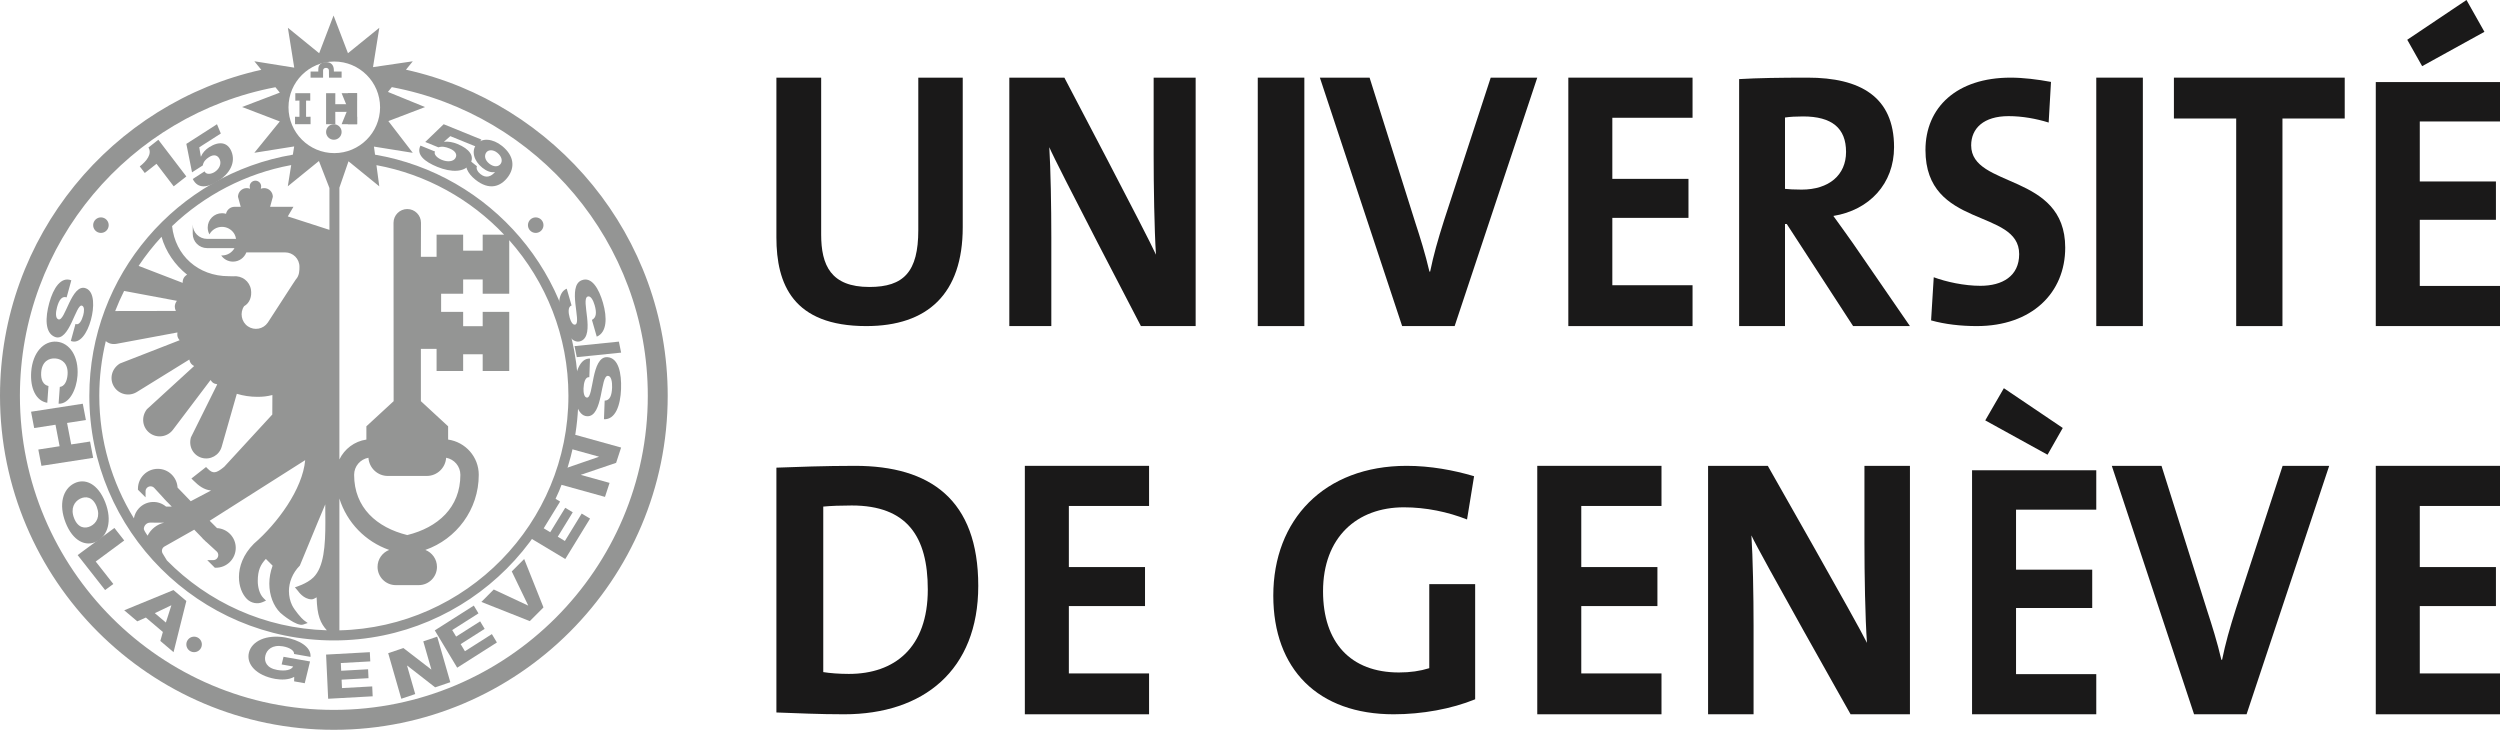<?xml version="1.0" encoding="UTF-8"?>
<svg width="161px" height="47px" viewBox="0 0 161 47" version="1.1" xmlns="http://www.w3.org/2000/svg" xmlns:xlink="http://www.w3.org/1999/xlink">
    <!-- Generator: Sketch 47.1 (45422) - http://www.bohemiancoding.com/sketch -->
    <title>logo-unige</title>
    <desc>Created with Sketch.</desc>
    <defs></defs>
    <g id="Page-1" stroke="none" stroke-width="1" fill="none" fill-rule="evenodd">
        <g id="Desktop-HD" transform="translate(-354, -3236)">
            <g id="logo-unige" transform="translate(354, 3236)">
                <path d="M10.079,10.549 L11.187,12 L12,11.363 L10.196,9 L9.559,9.499 C9.811,9.897 9.448,10.376 9,10.716 L9.324,11.141 L10.079,10.549" id="Fill-1" fill="#949594"></path>
                <path d="M13.058,10.655 C13.108,10.402 13.251,10.253 13.466,10.115 C13.78,9.914 14.039,9.993 14.155,10.276 C14.271,10.559 14.122,10.885 13.826,11.075 C13.597,11.222 13.274,11.262 13.175,11.036 L12.413,11.526 C12.742,12.19 13.38,12.085 14.062,11.648 C14.788,11.181 15.198,10.468 14.904,9.753 C14.657,9.151 14.109,9.073 13.467,9.484 C13.229,9.637 13.041,9.842 12.943,10.084 L12.934,10.089 L12.833,9.487 L14.22,8.598 L13.974,8 L12,9.266 L12.367,11.098 L13.058,10.655" id="Fill-2" fill="#949594"></path>
                <path d="M29.457,9.272 C29.165,9.153 28.867,9.098 28.604,9.131 L28.593,9.127 L28.999,8.768 L30.703,9.46 L31,8.987 L28.573,8 L27.385,9.143 L28.234,9.489 C28.47,9.411 28.692,9.456 28.956,9.563 C29.342,9.721 29.466,9.965 29.325,10.188 C29.185,10.412 28.818,10.444 28.454,10.296 C28.173,10.182 27.908,9.942 28.016,9.759 L27.079,9.377 C26.789,9.95 27.331,10.409 28.169,10.75 C29.063,11.114 29.924,11.11 30.279,10.544 C30.579,10.067 30.246,9.593 29.457,9.272" id="Fill-3" fill="#949594"></path>
                <path d="M32.237,10.559 C32.091,10.755 31.796,10.77 31.505,10.536 C31.223,10.309 31.17,10.015 31.321,9.813 C31.455,9.632 31.763,9.627 32.021,9.834 C32.316,10.071 32.38,10.366 32.237,10.559 Z M32.328,9.396 C31.743,8.925 31.014,8.847 30.669,9.309 C30.355,9.732 30.505,10.354 31.062,10.802 C31.305,10.997 31.616,11.142 31.866,11.075 L31.874,11.081 C31.645,11.355 31.315,11.512 30.944,11.213 C30.859,11.145 30.782,11.059 30.739,10.969 C30.693,10.883 30.68,10.787 30.714,10.706 L30.072,10.19 C29.871,10.67 30.101,11.157 30.614,11.569 C31.511,12.289 32.246,12.02 32.711,11.396 C33.143,10.814 33.148,10.054 32.328,9.396 L32.328,9.396 Z" id="Fill-4" fill="#949594"></path>
                <path d="M3.532,21.696 C3.997,21.883 4.339,21.339 4.61,20.772 C4.883,20.2 5.085,19.606 5.284,19.685 C5.454,19.753 5.423,20.069 5.359,20.306 C5.266,20.643 5.092,20.973 4.862,20.86 L4.561,21.958 C5.145,22.186 5.625,21.442 5.854,20.603 C6.071,19.811 6.104,18.796 5.541,18.571 C5.068,18.38 4.729,18.946 4.459,19.505 C4.188,20.071 3.981,20.657 3.753,20.564 C3.561,20.488 3.583,20.116 3.673,19.786 C3.801,19.32 3.982,19.052 4.292,19.15 L4.593,18.052 C3.93,17.793 3.436,18.544 3.171,19.512 C2.917,20.439 2.878,21.434 3.532,21.696" id="Fill-5" fill="#949594"></path>
                <path d="M3.045,25.939 L3.122,24.859 C2.796,24.791 2.616,24.484 2.652,23.978 C2.703,23.281 3.147,23.049 3.572,23.084 C3.996,23.12 4.402,23.422 4.352,24.119 C4.319,24.573 4.143,24.885 3.851,24.919 L3.773,25.999 C4.465,26.028 4.927,25.091 4.991,24.194 C5.082,22.941 4.478,22.073 3.649,22.004 C2.82,21.935 2.1,22.694 2.009,23.949 C1.935,25 2.311,25.821 3.045,25.939" id="Fill-6" fill="#949594"></path>
                <polyline id="Fill-7" fill="#949594" points="5.799 28.435 4.585 28.621 4.319 27.238 5.532 27.051 5.331 26 2 26.515 2.201 27.566 3.574 27.353 3.839 28.737 2.467 28.95 2.669 30 6 29.485 5.799 28.435"></polyline>
                <path d="M5.844,33.881 C5.48,34.067 5.022,34.01 4.772,33.373 C4.523,32.737 4.792,32.306 5.155,32.119 C5.519,31.934 5.978,31.99 6.227,32.627 C6.476,33.263 6.209,33.694 5.844,33.881 Z M6.776,32.345 C6.309,31.151 5.479,30.768 4.769,31.133 C4.059,31.498 3.757,32.462 4.224,33.656 C4.691,34.85 5.52,35.232 6.23,34.868 C6.941,34.503 7.243,33.538 6.776,32.345 L6.776,32.345 Z" id="Fill-8" fill="#949594"></path>
                <polyline id="Fill-9" fill="#949594" points="8 34.807 7.367 34 5 35.747 6.768 38 7.298 37.609 6.164 36.163 8 34.807"></polyline>
                <path d="M10.682,40.091 L9.97,39.487 L11.025,38.984 L11.034,38.991 L10.682,40.091 Z M8,39.302 L8.84,40.014 L9.395,39.77 L10.489,40.7 L10.325,41.276 L11.177,42 L12,38.705 L11.17,38 L8,39.302 L8,39.302 Z" id="Fill-10" fill="#949594"></path>
                <path d="M18.22,41.624 C18.647,41.7 18.957,41.892 18.938,42.117 L19.997,42.304 C20.056,41.645 19.226,41.203 18.383,41.055 C17.153,40.838 16.211,41.289 16.03,42.031 C15.849,42.773 16.502,43.505 17.732,43.722 C18.109,43.789 18.608,43.787 18.947,43.589 L18.942,43.879 L19.625,44 L19.967,42.598 L18.259,42.297 L18.138,42.791 L18.878,42.922 C18.764,43.145 18.373,43.237 17.849,43.144 C17.166,43.024 16.996,42.598 17.09,42.218 C17.182,41.838 17.537,41.504 18.22,41.624" id="Fill-11" fill="#949594"></path>
                <polyline id="Fill-12" fill="#949594" points="22.024 44.312 21.999 43.77 23.732 43.675 23.705 43.101 21.972 43.197 21.949 42.699 23.846 42.594 23.817 42 21 42.155 21.133 45 24 44.842 23.971 44.205 22.024 44.312"></polyline>
                <polyline id="Fill-13" fill="#949594" points="27.26 41.303 27.779 43.111 27.77 43.114 25.979 41.734 25 42.064 25.844 45 26.74 44.697 26.215 42.868 26.225 42.864 28.022 44.265 29 43.934 28.156 41 27.26 41.303"></polyline>
                <polyline id="Fill-14" fill="#949594" points="29.941 41.939 29.666 41.482 31.212 40.499 30.921 40.015 29.375 40.997 29.122 40.576 30.814 39.501 30.513 39 28 40.597 29.443 43 32 41.375 31.677 40.836 29.941 41.939"></polyline>
                <polyline id="Fill-15" fill="#949594" points="32.958 36.8 34.014 38.988 34.006 38.996 31.798 37.963 31 38.764 34.119 40 35 39.117 33.757 36 32.958 36.8"></polyline>
                <polyline id="Fill-16" fill="#949594" points="36.378 34.84 35.92 34.565 36.885 32.993 36.4 32.702 35.435 34.275 35.015 34.022 36.07 32.301 35.568 32 34 34.558 36.404 36 38 33.396 37.461 33.074 36.378 34.84"></polyline>
                <polyline id="Fill-17" fill="#949594" points="36.744 28.903 38.568 29.409 38.566 29.419 36.322 30.192 36 31.178 38.961 32 39.257 31.098 37.411 30.585 37.414 30.575 39.678 29.807 40 28.822 37.04 28 36.744 28.903"></polyline>
                <path d="M39.109,23.001 C38.59,22.974 38.372,23.634 38.23,24.291 C38.089,24.955 38.024,25.617 37.803,25.605 C37.614,25.595 37.569,25.27 37.579,25.013 C37.593,24.645 37.692,24.256 37.953,24.29 L37.997,23.091 C37.349,23.063 37.038,23.971 37.003,24.886 C36.971,25.749 37.179,26.773 37.806,26.806 C38.333,26.834 38.544,26.154 38.685,25.503 C38.827,24.846 38.899,24.191 39.153,24.204 C39.366,24.216 39.432,24.593 39.419,24.954 C39.4,25.464 39.279,25.793 38.94,25.801 L38.895,26.999 C39.631,27.031 39.956,26.113 39.996,25.056 C40.033,24.043 39.837,23.04 39.109,23.001" id="Fill-18" fill="#949594"></path>
                <polyline id="Fill-19" fill="#949594" points="37.145 23 40 22.709 39.856 22 37 22.29 37.145 23"></polyline>
                <path d="M37.415,21.961 C37.887,21.767 37.875,21.078 37.809,20.443 C37.741,19.803 37.614,19.193 37.841,19.099 C38.032,19.02 38.202,19.328 38.295,19.653 C38.427,20.113 38.417,20.454 38.12,20.601 L38.431,21.681 C39.09,21.405 39.107,20.457 38.833,19.505 C38.571,18.593 38.104,17.785 37.451,18.052 C36.986,18.241 36.987,18.916 37.054,19.558 C37.123,20.205 37.259,20.817 37.06,20.898 C36.891,20.967 36.757,20.698 36.691,20.466 C36.595,20.135 36.569,19.75 36.809,19.671 L36.497,18.59 C35.918,18.834 35.909,19.766 36.146,20.591 C36.37,21.369 36.852,22.191 37.415,21.961" id="Fill-20" fill="#949594"></path>
                <path d="M12.101,41.199 C11.934,41.419 11.979,41.733 12.199,41.899 C12.42,42.066 12.733,42.021 12.899,41.801 C13.066,41.58 13.021,41.267 12.801,41.101 C12.58,40.935 12.267,40.978 12.101,41.199" id="Fill-21" fill="#949594"></path>
                <path d="M6.904,14.795 C7.067,14.571 7.018,14.259 6.795,14.096 C6.571,13.933 6.259,13.982 6.096,14.205 C5.933,14.429 5.982,14.741 6.205,14.904 C6.429,15.067 6.741,15.018 6.904,14.795" id="Fill-22" fill="#949594"></path>
                <path d="M34.096,14.205 C33.933,14.429 33.982,14.741 34.205,14.904 C34.429,15.067 34.741,15.018 34.904,14.795 C35.067,14.571 35.018,14.259 34.795,14.096 C34.571,13.933 34.259,13.982 34.096,14.205" id="Fill-23" fill="#949594"></path>
                <polyline id="Fill-24" fill="#949594" points="22.408 6.999 22 8 23 8 23 7.516 22.606 7.518 22.824 7.009 22.606 6.482 22.993 6.479 22.993 6 22 6 22.408 6.999"></polyline>
                <polyline id="Fill-25" fill="#949594" points="20 7.518 19.711 7.523 19.711 6.479 19.98 6.482 19.98 6 19.018 6 19.018 6.482 19.285 6.479 19.285 7.523 19 7.518 19 8 20 8 20 7.518"></polyline>
                <polyline id="Fill-26" fill="#949594" points="22.406 6.71 21.592 6.71 21.596 6 21 6 21 8 21.596 8 21.592 7.205 22.406 7.205 22.406 8 23 8 23 6 22.406 6 22.406 6.71"></polyline>
                <path d="M20.807,4.533 C20.807,4.434 20.886,4.371 21.001,4.371 C21.105,4.371 21.182,4.442 21.182,4.533 L21.188,5 L22,5 L22,4.608 L21.502,4.608 L21.5,4.508 C21.497,4.226 21.353,4 20.998,4 C20.726,4 20.537,4.138 20.504,4.374 C20.498,4.424 20.498,4.476 20.498,4.528 L20.498,4.608 L20.001,4.608 L20,5 L20.806,5 L20.807,4.533" id="Fill-27" fill="#949594"></path>
                <path d="M21.5,8 C21.225,8 21,8.224 21,8.5 C21,8.776 21.225,9 21.5,9 C21.775,9 22,8.776 22,8.5 C22,8.224 21.775,8 21.5,8" id="Fill-28" fill="#949594"></path>
                <path d="M21.5,45.717 C10.352,45.717 1.282,36.643 1.282,25.489 C1.282,15.621 8.382,7.387 17.738,5.617 L18.02,5.965 L15.591,6.891 L18.019,7.82 L16.379,9.839 L18.945,9.43 L18.86,9.96 C11.431,11.22 5.753,17.702 5.753,25.489 C5.753,34.176 12.817,41.244 21.5,41.244 C30.183,41.244 37.247,34.176 37.247,25.489 C37.247,17.706 31.576,11.227 24.153,9.961 L24.082,9.441 L26.583,9.842 L25.01,7.798 L27.373,6.895 L24.983,5.92 L25.233,5.611 C34.603,7.37 41.718,15.611 41.718,25.489 C41.718,36.643 32.648,45.717 21.5,45.717 Z M18.534,13.936 L18.898,13.318 L17.395,13.318 L17.571,12.675 C17.571,12.365 17.32,12.114 17.01,12.114 C16.935,12.114 16.863,12.129 16.798,12.156 C16.81,12.1 16.819,12.047 16.819,12.005 C16.819,11.801 16.653,11.635 16.449,11.635 C16.245,11.635 16.079,11.801 16.079,12.005 C16.079,12.047 16.087,12.1 16.1,12.156 C16.034,12.129 15.963,12.114 15.888,12.114 C15.578,12.114 15.327,12.365 15.327,12.675 L15.502,13.318 L15.106,13.318 C14.835,13.318 14.608,13.512 14.556,13.768 C14.474,13.745 14.388,13.731 14.298,13.731 C13.788,13.731 13.376,14.144 13.376,14.654 C13.376,14.813 13.417,14.963 13.487,15.093 C13.643,14.805 13.948,14.61 14.297,14.61 C14.612,14.61 14.888,14.767 15.055,15.007 C15.075,15.034 15.092,15.063 15.108,15.093 C15.156,15.181 15.183,15.281 15.2,15.383 L13.335,15.383 C12.825,15.383 12.412,14.97 12.412,14.462 L12.412,15.055 C12.412,15.565 12.825,15.978 13.335,15.978 L15.103,15.978 C14.945,16.26 14.644,16.452 14.297,16.452 C14.28,16.452 14.262,16.451 14.244,16.45 C14.41,16.691 14.688,16.849 15.003,16.849 C15.397,16.849 15.732,16.602 15.865,16.254 L18.362,16.254 C18.871,16.254 19.285,16.667 19.285,17.176 C19.285,17.413 19.286,17.747 19.049,18 L18.82,18.346 L17.246,20.775 C16.959,21.197 16.385,21.305 15.964,21.017 C15.543,20.731 15.433,20.139 15.72,19.718 C16.086,19.514 16.229,19.092 16.162,18.654 C16.077,18.112 15.581,17.739 15.042,17.794 L14.732,17.787 C12.759,17.787 11.286,16.452 11.082,14.561 C13.164,12.573 15.81,11.175 18.753,10.631 L18.534,11.998 L20.539,10.369 L21.216,12.109 L21.216,14.803 L18.534,13.936 Z M10.436,35.402 C10.456,35.319 10.506,35.248 10.58,35.202 L12.508,34.111 L13.048,34.667 L13.04,34.673 L13.173,34.795 L13.273,34.897 L13.278,34.892 L13.967,35.526 C14.087,35.647 14.087,35.852 13.961,35.978 C13.901,36.038 13.819,36.072 13.733,36.072 L13.346,36.072 L13.836,36.562 L13.902,36.562 C14.244,36.562 14.565,36.429 14.807,36.188 C15.049,35.946 15.182,35.625 15.182,35.283 C15.182,34.602 14.647,34.049 13.976,34.01 C13.826,33.859 13.611,33.644 13.504,33.537 C13.811,33.342 19.156,29.948 19.654,29.633 C19.486,31.503 17.873,33.699 16.352,35.014 C15.655,35.711 15.388,36.489 15.388,37.162 C15.388,37.757 15.596,38.27 15.902,38.576 C16.169,38.843 16.577,38.924 16.917,38.775 L17.131,38.68 L16.965,38.514 C16.695,38.244 16.6,37.774 16.6,37.423 C16.6,36.719 16.781,36.362 17.121,35.993 C17.193,36.064 17.345,36.216 17.556,36.429 C17.413,36.817 17.344,37.21 17.344,37.586 C17.344,38.338 17.609,39.02 18.048,39.459 C18.14,39.551 19.114,40.359 19.523,40.222 L19.816,40.122 L19.566,39.94 C19.424,39.835 18.963,39.298 18.807,38.971 C18.682,38.709 18.607,38.394 18.607,38.062 C18.607,37.527 18.826,36.907 19.31,36.423 C19.336,36.385 20.402,33.752 20.947,32.482 C20.947,32.511 20.948,32.732 20.948,32.732 C20.951,33.031 20.954,33.326 20.954,33.615 C20.954,35.148 20.862,36.509 20.187,37.182 C19.769,37.601 18.991,37.823 18.991,37.823 L19.193,38.061 C19.212,38.083 19.536,38.582 20.059,38.599 C20.184,38.603 20.282,38.519 20.391,38.468 C20.419,39.668 20.644,40.138 21.048,40.591 C17.024,40.472 13.39,38.774 10.748,36.092 L10.476,35.646 C10.444,35.594 10.427,35.536 10.427,35.476 C10.427,35.452 10.43,35.427 10.436,35.402 Z M9.264,34.059 C9.264,33.965 9.302,33.864 9.373,33.789 C9.446,33.708 9.547,33.661 9.657,33.657 L10.577,33.659 C10.117,33.764 9.721,34.066 9.503,34.498 C9.39,34.334 9.276,34.15 9.264,34.072 C9.264,34.068 9.264,34.063 9.264,34.059 Z M7.522,22.138 C7.522,22.138 9.392,21.789 11.426,21.41 C11.411,21.515 11.411,21.624 11.453,21.729 C11.48,21.8 11.522,21.858 11.568,21.911 L7.724,23.409 C7.186,23.737 7.031,24.398 7.341,24.899 C7.49,25.142 7.727,25.311 8.004,25.377 C8.282,25.443 8.569,25.395 8.812,25.245 L12.19,23.156 C12.214,23.26 12.253,23.361 12.33,23.445 C12.38,23.5 12.441,23.54 12.503,23.572 L9.458,26.357 C9.075,26.858 9.168,27.53 9.638,27.886 C10.108,28.242 10.78,28.149 11.136,27.679 L13.559,24.474 C13.616,24.561 13.686,24.641 13.786,24.691 C13.84,24.717 13.896,24.726 13.951,24.735 C13.963,24.744 13.974,24.753 13.986,24.761 L12.297,28.164 C12.126,28.752 12.445,29.327 12.995,29.485 C13.545,29.641 14.119,29.322 14.276,28.772 L15.251,25.361 C15.67,25.487 16.114,25.556 16.574,25.556 C16.948,25.556 17.194,25.525 17.542,25.44 C17.539,26.056 17.536,26.641 17.536,26.695 C17.454,26.784 14.438,30.063 14.438,30.063 C13.907,30.499 13.715,30.522 13.37,30.177 L13.27,30.076 L12.327,30.816 L12.455,30.944 C12.81,31.299 13.144,31.543 13.595,31.588 C12.94,31.933 12.381,32.227 12.283,32.279 C12.182,32.174 11.693,31.667 11.435,31.4 C11.397,30.729 10.844,30.193 10.163,30.193 C9.458,30.193 8.884,30.767 8.884,31.472 L8.884,31.539 L9.374,32.029 L9.374,31.641 C9.374,31.555 9.407,31.474 9.468,31.413 C9.594,31.288 9.799,31.288 9.925,31.413 C9.925,31.413 10.303,31.824 10.554,32.097 L10.551,32.1 L10.652,32.205 C10.724,32.282 10.773,32.335 10.773,32.335 L10.776,32.331 L11.06,32.624 L10.692,32.623 C10.45,32.422 10.148,32.314 9.83,32.327 C9.489,32.341 9.173,32.486 8.941,32.738 C8.773,32.92 8.665,33.142 8.623,33.381 C7.211,31.082 6.394,28.38 6.394,25.489 C6.394,24.277 6.542,23.098 6.813,21.967 C7.001,22.129 7.244,22.19 7.522,22.138 Z M8.927,17.123 C9.369,16.46 9.864,15.834 10.402,15.249 C10.673,16.208 11.268,17.07 12.049,17.688 C11.942,17.753 11.849,17.844 11.8,17.971 C11.769,18.052 11.759,18.134 11.763,18.216 L8.927,17.123 Z M11.392,19.373 C11.313,19.479 11.257,19.605 11.257,19.748 C11.257,19.848 11.284,19.939 11.326,20.024 L7.418,20.031 C7.59,19.589 7.781,19.157 7.992,18.736 L11.392,19.373 Z M22.806,30.578 C22.806,30.027 23.204,29.573 23.727,29.479 C23.771,30.132 24.309,30.651 24.974,30.651 L27.485,30.651 C28.149,30.651 28.688,30.133 28.732,29.479 C29.253,29.574 29.648,30.029 29.648,30.578 C29.648,32.694 28.191,33.972 26.228,34.458 C24.264,33.972 22.806,32.694 22.806,30.578 Z M25.063,35.415 C24.625,35.586 24.314,36.01 24.314,36.507 C24.314,37.155 24.84,37.682 25.488,37.682 L26.967,37.682 C27.615,37.682 28.141,37.155 28.141,36.507 C28.141,36.01 27.83,35.586 27.392,35.415 C29.393,34.717 30.832,32.819 30.832,30.578 C30.832,29.419 29.974,28.468 28.859,28.308 L28.859,27.454 L27.105,25.836 L27.105,22.468 L28.116,22.468 L28.116,23.891 L29.827,23.891 L29.827,22.815 L31.085,22.815 L31.085,23.891 L32.795,23.891 L32.795,20.086 L31.085,20.086 L31.085,21.007 L29.827,21.007 L29.827,20.086 L28.408,20.086 L28.408,18.918 L29.827,18.918 L29.827,17.999 L31.085,17.999 L31.085,18.918 L32.795,18.918 L32.795,15.468 C35.165,18.136 36.606,21.647 36.606,25.489 C36.606,33.703 30.022,40.402 21.857,40.594 L21.857,32.104 C22.34,33.651 23.536,34.883 25.063,35.415 Z M24.243,10.636 C27.452,11.228 30.308,12.834 32.466,15.113 L31.085,15.113 L31.085,16.144 L29.827,16.144 L29.827,15.113 L28.116,15.113 L28.116,16.537 L27.105,16.537 C27.105,16.537 27.112,14.369 27.112,14.347 C27.112,13.859 26.715,13.462 26.228,13.462 C25.74,13.462 25.343,13.859 25.343,14.347 C25.343,14.369 25.35,25.836 25.35,25.836 L23.595,27.454 L23.595,28.308 C22.824,28.419 22.183,28.913 21.857,29.589 L21.857,12.086 L22.444,10.387 L24.426,12 L24.243,10.636 Z M21.527,3.962 C23.154,3.962 24.477,5.285 24.477,6.911 C24.477,8.538 23.154,9.861 21.527,9.861 C19.902,9.861 18.579,8.538 18.579,6.911 C18.579,5.285 19.902,3.962 21.527,3.962 Z M26.144,4.489 L26.584,3.947 L24.022,4.324 L24.428,1.79 L22.409,3.427 L21.481,1 L20.554,3.428 L18.539,1.788 L18.949,4.356 L16.381,3.945 L16.827,4.495 C7.212,6.636 0,15.234 0,25.489 C0,37.35 9.645,47 21.5,47 C33.356,47 43,37.35 43,25.489 C43,15.224 35.774,6.619 26.144,4.489 L26.144,4.489 Z" id="Fill-29" fill="#949594"></path>
                <path d="M55.789,21 C51.065,21 50,18.294 50,15.286 L50,5 L52.883,5 L52.883,15.099 C52.883,17.082 53.504,18.481 55.989,18.481 C58.207,18.481 59.138,17.501 59.138,14.82 L59.138,5 L62,5 L62,14.633 C62,18.924 59.737,21 55.789,21" id="Fill-30" fill="#1A1919"></path>
                <path d="M73.475,21 C73.475,21 68.005,10.523 67.575,9.48 C67.662,10.854 67.705,13.367 67.705,15.287 L67.705,21 L65,21 L65,5 L68.545,5 C68.545,5 73.908,15.193 74.445,16.401 C74.338,14.79 74.295,11.945 74.295,9.978 L74.295,5 L77,5 L77,21 L73.475,21" id="Fill-31" fill="#1A1919"></path>
                <polygon id="Fill-32" fill="#1A1919" points="81 21 84 21 84 5 81 5"></polygon>
                <path d="M93.679,21 L90.298,21 L85,5 L88.201,5 L91.154,14.363 C91.448,15.263 91.786,16.33 92.056,17.491 L92.101,17.491 C92.327,16.401 92.575,15.524 93.003,14.173 L96.002,5 L99,5 L93.679,21" id="Fill-33" fill="#1A1919"></path>
                <polyline id="Fill-34" fill="#1A1919" points="101 21 101 5 109 5 109 7.584 103.834 7.584 103.834 11.519 108.738 11.519 108.738 14.031 103.834 14.031 103.834 18.369 109 18.369 109 21 101 21"></polyline>
                <path d="M116.114,7.498 C115.682,7.498 115.249,7.521 114.954,7.568 L114.954,12.163 C115.159,12.187 115.568,12.211 116.022,12.211 C117.795,12.211 118.886,11.268 118.886,9.784 C118.886,8.252 117.977,7.498 116.114,7.498 Z M119.34,21 L115.068,14.426 L114.954,14.426 L114.954,21 L112,21 L112,5.094 C113.204,5.023 114.636,5 116.409,5 C119.795,5 121.977,6.226 121.977,9.477 C121.977,11.834 120.386,13.53 118.068,13.907 C118.5,14.496 118.931,15.109 119.318,15.651 L123,21 L119.34,21 L119.34,21 Z" id="Fill-35" fill="#1A1919"></path>
                <path d="M127.306,21 C126.282,21 125.258,20.885 124.362,20.633 L124.533,17.855 C125.344,18.154 126.495,18.406 127.54,18.406 C128.948,18.406 130.035,17.787 130.035,16.364 C130.035,13.402 124,14.756 124,9.66 C124,6.905 126.026,5 129.481,5 C130.292,5 131.23,5.115 132.084,5.275 L131.934,7.892 C131.123,7.64 130.228,7.479 129.353,7.479 C127.754,7.479 126.943,8.26 126.943,9.362 C126.943,12.139 133,11.106 133,15.949 C133,18.865 130.846,21 127.306,21" id="Fill-36" fill="#1A1919"></path>
                <polygon id="Fill-37" fill="#1A1919" points="135 21 138 21 138 5 135 5"></polygon>
                <polyline id="Fill-38" fill="#1A1919" points="146.99 7.632 146.99 21 144.011 21 144.011 7.632 140 7.632 140 5 151 5 151 7.632 146.99 7.632"></polyline>
                <path d="M155.986,4.261 L155.027,2.561 L158.842,0 L159.997,2.049 L155.986,4.261 Z M153,21 L153,5.285 L161,5.285 L161,7.823 L155.834,7.823 L155.834,11.687 L160.738,11.687 L160.738,14.155 L155.834,14.155 L155.834,18.416 L161,18.416 L161,21 L153,21 L153,21 Z" id="Fill-39" fill="#1A1919"></path>
                <path d="M54.851,32.553 C54.155,32.553 53.505,32.577 53.018,32.624 L53.018,43.283 C53.435,43.353 54.062,43.4 54.666,43.4 C57.615,43.4 59.75,41.713 59.75,37.965 C59.75,34.568 58.427,32.553 54.851,32.553 Z M54.364,46 C52.739,46 51.323,45.93 50,45.883 L50,30.117 C51.23,30.07 53.134,30 55.06,30 C59.912,30 63,32.179 63,37.731 C63,43.165 59.472,46 54.364,46 L54.364,46 Z" id="Fill-40" fill="#1A1919"></path>
                <polyline id="Fill-41" fill="#1A1919" points="66 46 66 30 74 30 74 32.584 68.834 32.584 68.834 36.519 73.739 36.519 73.739 39.031 68.834 39.031 68.834 43.369 74 43.369 74 46 66 46"></polyline>
                <path d="M94.477,33.454 C93.25,32.97 91.841,32.671 90.409,32.671 C87.386,32.671 85.204,34.604 85.204,38.08 C85.204,41.373 86.977,43.307 90.09,43.307 C90.818,43.307 91.455,43.215 92.045,43.031 L92.045,37.62 L95,37.62 L95,45.034 C93.477,45.655 91.59,46 89.75,46 C84.886,46 82,43.099 82,38.357 C82,33.477 85.272,30 90.59,30 C92.113,30 93.614,30.276 94.931,30.668 L94.477,33.454" id="Fill-42" fill="#1A1919"></path>
                <polyline id="Fill-43" fill="#1A1919" points="99 46 99 30 107 30 107 32.584 101.834 32.584 101.834 36.519 106.738 36.519 106.738 39.031 101.834 39.031 101.834 43.369 107 43.369 107 46 99 46"></polyline>
                <path d="M119.178,46 C119.178,46 113.256,35.523 112.791,34.48 C112.883,35.854 112.93,38.367 112.93,40.287 L112.93,46 L110,46 L110,30 L113.846,30 C113.846,30 119.652,40.193 120.233,41.401 C120.116,39.79 120.07,36.945 120.07,34.978 L120.07,30 L123,30 L123,46 L119.178,46" id="Fill-44" fill="#1A1919"></path>
                <path d="M131.861,29.284 L127.85,27.073 L129.049,25 L132.842,27.561 L131.861,29.284 Z M127,46 L127,30.285 L135,30.285 L135,32.823 L129.833,32.823 L129.833,36.687 L134.739,36.687 L134.739,39.155 L129.833,39.155 L129.833,43.416 L135,43.416 L135,46 L127,46 L127,46 Z" id="Fill-45" fill="#1A1919"></path>
                <path d="M144.679,46 L141.298,46 L136,30 L139.201,30 L142.154,39.363 C142.447,40.263 142.786,41.33 143.057,42.492 L143.102,42.492 C143.327,41.401 143.575,40.524 144.003,39.173 L147.001,30 L150,30 L144.679,46" id="Fill-46" fill="#1A1919"></path>
                <polyline id="Fill-47" fill="#1A1919" points="153 46 153 30 161 30 161 32.584 155.834 32.584 155.834 36.519 160.738 36.519 160.738 39.031 155.834 39.031 155.834 43.369 161 43.369 161 46 153 46"></polyline>
            </g>
        </g>
    </g>
</svg>